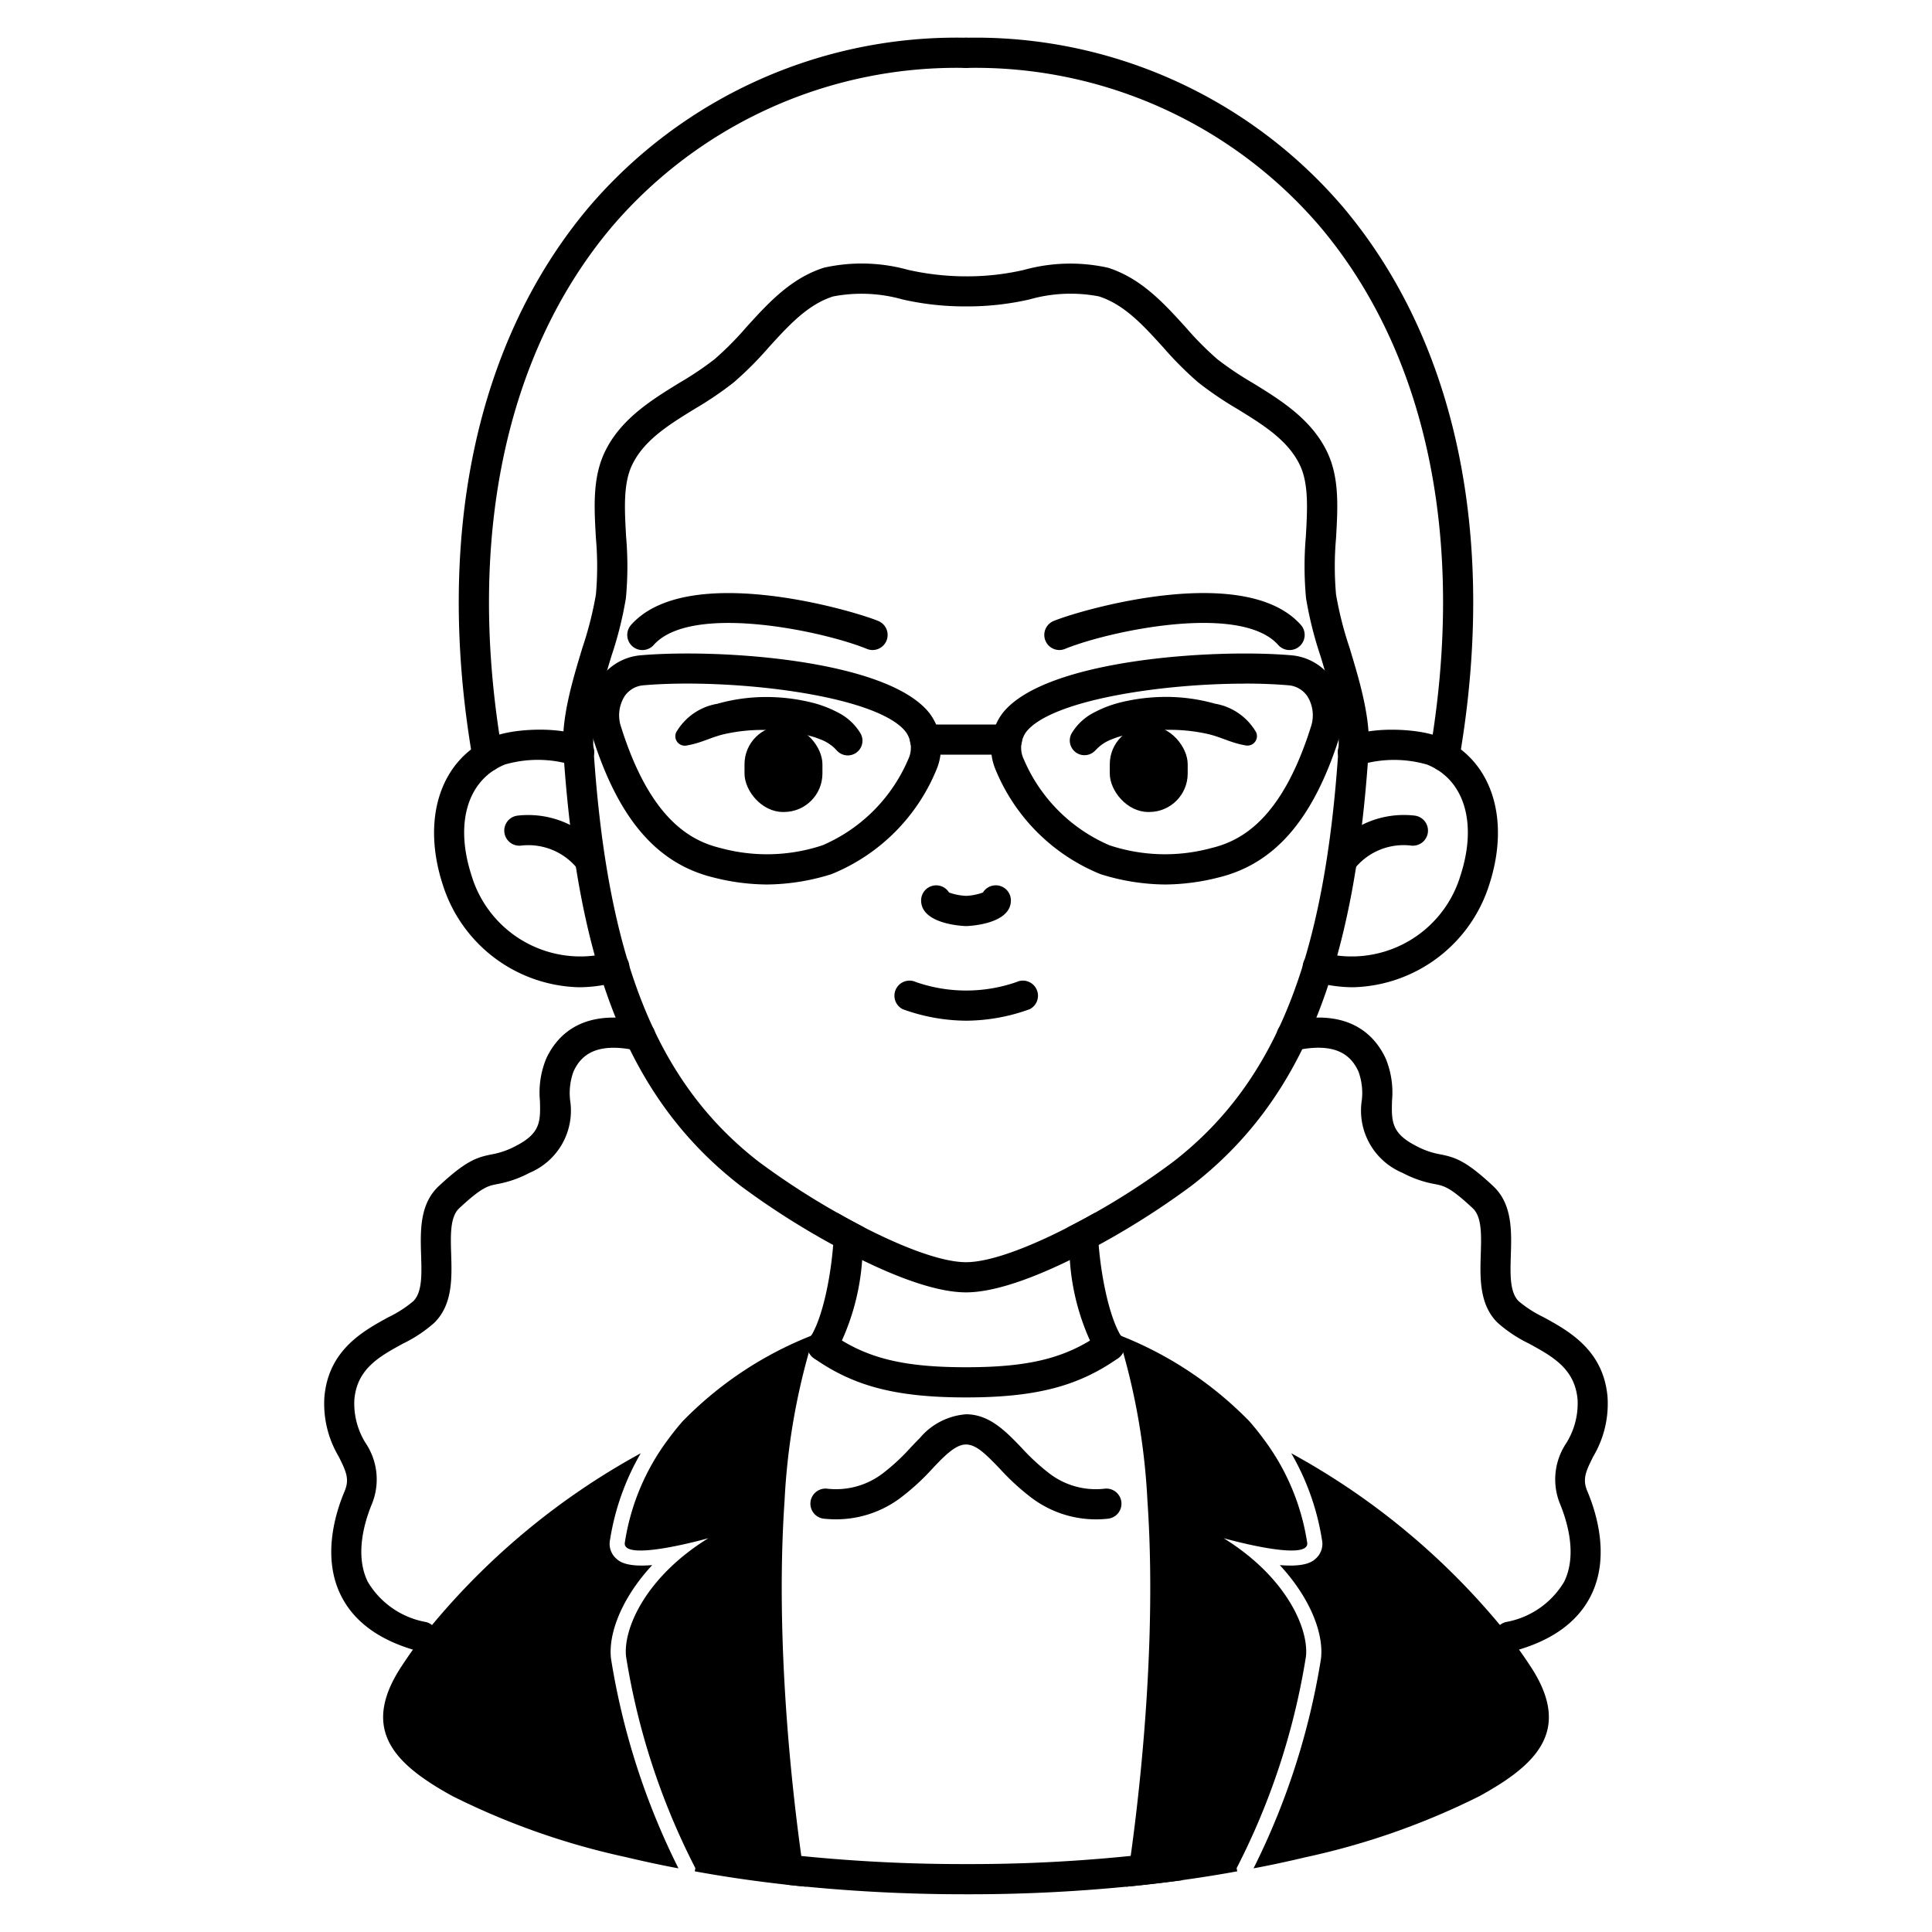 <svg id="Solid" xmlns="http://www.w3.org/2000/svg" viewBox="0 0 128 128"><title>avatar-02_11</title><path d="M64.007,61.356c-.03,0-2.981-.073-2.981-1.7a1,1,0,0,1,1.851-.525,3.863,3.863,0,0,0,1.13.222,3.781,3.781,0,0,0,1.115-.222,1,1,0,0,1,1.852.525C66.974,61.283,64.036,61.356,64.007,61.356Z"/><path d="M64.013,67.624a12.5,12.5,0,0,1-4.207-.763,1,1,0,0,1,.871-1.8,10.151,10.151,0,0,0,6.673,0,1,1,0,0,1,.871,1.8A12.511,12.511,0,0,1,64.013,67.624Z"/><path d="M38.345,65.408a9.716,9.716,0,0,1-9.007-6.785c-1.456-4.47-.109-8.415,3.352-9.816,1.315-.559,4.754-.728,6.167.143a1,1,0,1,1-1.05,1.7,7.849,7.849,0,0,0-4.351,0c-2.48,1-3.344,3.887-2.216,7.351A7.531,7.531,0,0,0,40.4,63.111a1,1,0,1,1,.555,1.921A9.383,9.383,0,0,1,38.345,65.408Z"/><path d="M89.655,65.408a9.383,9.383,0,0,1-2.606-.376,1,1,0,1,1,.555-1.921,7.527,7.527,0,0,0,9.156-5.106c1.128-3.464.264-6.347-2.2-7.345a7.852,7.852,0,0,0-4.367-.008,1,1,0,1,1-1.05-1.7c1.412-.872,4.852-.7,6.182-.137,3.446,1.395,4.793,5.34,3.337,9.811A9.718,9.718,0,0,1,89.655,65.408Z"/><path d="M38.985,57.863a1,1,0,0,1-.8-.4,4.172,4.172,0,0,0-3.658-1.44,1,1,0,0,1-.266-1.982,6.2,6.2,0,0,1,5.527,2.225,1,1,0,0,1-.8,1.6Z"/><path d="M32.3,51.113a1,1,0,0,1-.985-.83c-2.533-14.671.2-27.648,7.683-36.539A32.014,32.014,0,0,1,64,2.5a1,1,0,0,1,0,2A30.046,30.046,0,0,0,40.532,15.032c-7.1,8.433-9.673,20.831-7.242,34.911a1,1,0,0,1-.986,1.17Z"/><path d="M57.812,43.066a.99.99,0,0,1-.377-.075c-2.9-1.184-11.638-3.055-14.125-.26a1,1,0,0,1-1.5-1.33c3.7-4.157,14.536-1.012,16.375-.261a1,1,0,0,1-.378,1.926Z"/><path d="M50.794,58.6a14.607,14.607,0,0,1-3.509-.461c-3.762-.911-6.317-3.888-8.044-9.369h0a4.393,4.393,0,0,1,.469-3.737,3.656,3.656,0,0,1,2.782-1.622c5.072-.433,16.241.262,19.075,3.822A3.779,3.779,0,0,1,62.08,50.9a12.647,12.647,0,0,1-7,7.017A14.561,14.561,0,0,1,50.794,58.6ZM41.149,48.165c1.963,6.236,4.711,7.567,6.607,8.025A11.683,11.683,0,0,0,54.5,56a10.811,10.811,0,0,0,5.675-5.7A1.784,1.784,0,0,0,60,48.475C58.034,46,48.275,44.921,42.662,45.4a1.666,1.666,0,0,0-1.291.743,2.38,2.38,0,0,0-.222,2.022Z"/><path d="M27.985,109.432a.974.974,0,0,1-.26-.035c-2.545-.685-4.279-1.938-5.153-3.726-1.231-2.517-.368-5.384.256-6.868.336-.8.122-1.285-.392-2.31a6.84,6.84,0,0,1-.943-3.948c.274-3.112,2.579-4.37,4.263-5.289a7.783,7.783,0,0,0,1.624-1.047c.6-.591.559-1.787.519-3.053-.049-1.585-.106-3.381,1.169-4.571,1.789-1.669,2.51-1.906,3.485-2.1a5.337,5.337,0,0,0,1.619-.562c1.657-.842,1.637-1.65,1.6-2.99a5.913,5.913,0,0,1,.412-2.79c.753-1.621,2.485-3.368,6.433-2.49a1,1,0,1,1-.433,1.952c-2.88-.639-3.769.482-4.186,1.381a4.159,4.159,0,0,0-.227,1.9,4.468,4.468,0,0,1-2.7,4.823,7.252,7.252,0,0,1-2.137.741c-.606.12-1.007.2-2.509,1.6-.612.57-.574,1.773-.534,3.045.049,1.563.105,3.334-1.112,4.538a9.01,9.01,0,0,1-2.072,1.38c-1.568.856-3.049,1.665-3.229,3.708a4.947,4.947,0,0,0,.738,2.876,4.311,4.311,0,0,1,.449,3.983c-.492,1.172-1.187,3.407-.3,5.215a5.632,5.632,0,0,0,3.875,2.673,1,1,0,0,1-.259,1.966Z"/><path d="M89.015,57.863a1,1,0,0,1-.8-1.6,6.2,6.2,0,0,1,5.527-2.225,1,1,0,0,1-.268,1.982,4.171,4.171,0,0,0-3.656,1.44A1,1,0,0,1,89.015,57.863Z"/><path d="M95.7,51.113a.913.913,0,0,1-.171-.015,1,1,0,0,1-.815-1.155c2.431-14.08-.141-26.478-7.242-34.911A30.046,30.046,0,0,0,64,4.5a1,1,0,0,1,0-2A32.014,32.014,0,0,1,89,13.744c7.487,8.891,10.216,21.868,7.683,36.539A1,1,0,0,1,95.7,51.113Z"/><path d="M71,48.586a3.667,3.667,0,0,1,1.509-1.394,7.636,7.636,0,0,1,1.588-.62,12.587,12.587,0,0,1,3.2-.4,11.851,11.851,0,0,1,3.194.448,3.9,3.9,0,0,1,2.733,1.9.627.627,0,0,1-.687.867l-.1-.019c-.943-.171-1.6-.565-2.48-.753a11.428,11.428,0,0,0-2.652-.26,10.875,10.875,0,0,0-2.655.309l-.617.175c-.188.073-.388.14-.563.219a2.81,2.81,0,0,0-.723.481l-.2.2A.973.973,0,0,1,71,48.586Z"/><rect x="73.526" y="48.086" width="5.162" height="5.71" rx="2.547" ry="2.547"/><path d="M55.27,49.546a2.81,2.81,0,0,0-.723-.481c-.175-.079-.375-.146-.563-.219l-.617-.175a10.875,10.875,0,0,0-2.655-.309,11.428,11.428,0,0,0-2.652.26c-.881.188-1.537.582-2.48.753l-.1.019a.627.627,0,0,1-.686-.867,3.9,3.9,0,0,1,2.733-1.9,11.851,11.851,0,0,1,3.194-.448,12.579,12.579,0,0,1,3.194.4,7.622,7.622,0,0,1,1.589.62,3.667,3.667,0,0,1,1.509,1.394.973.973,0,0,1-1.538,1.165Z"/><rect x="49.326" y="48.086" width="5.162" height="5.71" rx="2.547" ry="2.547" transform="translate(103.814 101.882) rotate(180)"/><path d="M70.187,43.066a1,1,0,0,1-.377-1.926c1.839-.751,12.67-3.9,16.375.261a1,1,0,0,1-1.5,1.33c-2.489-2.8-11.225-.923-14.125.26A.991.991,0,0,1,70.187,43.066Z"/><path d="M77.206,58.6a14.589,14.589,0,0,1-4.284-.682,12.652,12.652,0,0,1-7-7.018,3.779,3.779,0,0,1,.513-3.667c2.834-3.56,14.007-4.253,19.075-3.822a3.656,3.656,0,0,1,2.782,1.622,4.393,4.393,0,0,1,.469,3.737h0c-1.727,5.481-4.282,8.458-8.044,9.369A14.607,14.607,0,0,1,77.206,58.6Zm5.273-13.307c-5.589,0-12.818,1.1-14.482,3.186a1.784,1.784,0,0,0-.168,1.827A10.811,10.811,0,0,0,73.5,56a11.683,11.683,0,0,0,6.74.19c1.9-.458,4.644-1.789,6.607-8.025a2.38,2.38,0,0,0-.222-2.022,1.666,1.666,0,0,0-1.291-.743C84.47,45.326,83.5,45.289,82.479,45.289Zm5.326,3.177h0Z"/><path d="M90.67,49.863c-.97,14.49-4.47,23.07-11.71,28.68a52.641,52.641,0,0,1-6.17,3.94v.01c-.63.34-1.27.68-1.91.99-2.54,1.24-5.04,2.14-6.88,2.14s-4.34-.9-6.88-2.14c-.64-.31-1.29-.65-1.92-1a52.285,52.285,0,0,1-6.15-3.93c-7.25-5.62-10.75-14.2-11.72-28.69a1,1,0,0,1,2-.13c.92,13.86,4.19,22,10.93,27.23a49.479,49.479,0,0,0,5.22,3.39c.59.34,1.19.66,1.78.97,2.66,1.36,5.17,2.3,6.74,2.3s4.08-.94,6.73-2.3c.59-.3,1.19-.62,1.79-.96a48.179,48.179,0,0,0,5.23-3.41c6.73-5.22,10-13.36,10.92-27.22a1,1,0,0,1,2,.13Z"/><path d="M89.669,50.8l-.086,0a1,1,0,0,1-.911-1.082c.155-1.826-.558-4.18-1.186-6.255a24.632,24.632,0,0,1-.958-3.834,22.765,22.765,0,0,1-.012-4.085c.1-1.8.2-3.491-.4-4.74-.792-1.648-2.431-2.658-4.168-3.726A22.937,22.937,0,0,1,79.39,25.34a22.691,22.691,0,0,1-2.3-2.3c-1.338-1.476-2.6-2.869-4.292-3.405a9.967,9.967,0,0,0-4.6.205,18.459,18.459,0,0,1-4.2.46,18.636,18.636,0,0,1-4.2-.46,9.966,9.966,0,0,0-4.6-.2c-1.69.535-2.954,1.928-4.292,3.4a22.691,22.691,0,0,1-2.3,2.3,22.937,22.937,0,0,1-2.558,1.736c-1.737,1.068-3.376,2.078-4.168,3.726-.6,1.249-.5,2.944-.4,4.74a22.765,22.765,0,0,1-.012,4.085,24.632,24.632,0,0,1-.958,3.834c-.628,2.075-1.341,4.429-1.186,6.255a1,1,0,1,1-1.992.17c-.189-2.209.583-4.757,1.264-7.005a23.45,23.45,0,0,0,.885-3.494,21.119,21.119,0,0,0,0-3.73c-.118-2.061-.23-4.007.593-5.722,1.046-2.177,3.106-3.444,4.923-4.562A21.173,21.173,0,0,0,47.339,23.8a20.635,20.635,0,0,0,2.087-2.1c1.457-1.607,2.964-3.269,5.17-3.967a11.5,11.5,0,0,1,5.571.146,17.563,17.563,0,0,0,3.686.429,1.007,1.007,0,0,1,.174,0,16.739,16.739,0,0,0,3.806-.424,11.512,11.512,0,0,1,5.571-.147c2.206.7,3.713,2.361,5.17,3.968a20.635,20.635,0,0,0,2.087,2.1A21.173,21.173,0,0,0,83,25.373c1.817,1.118,3.877,2.385,4.923,4.562.823,1.715.711,3.661.593,5.722a21.119,21.119,0,0,0,0,3.73,23.45,23.45,0,0,0,.885,3.494c.681,2.248,1.453,4.8,1.264,7.005A1,1,0,0,1,89.669,50.8Z"/><path d="M100.015,109.432a1,1,0,0,1-.259-1.966,5.632,5.632,0,0,0,3.875-2.673c.884-1.808.189-4.043-.3-5.215a4.311,4.311,0,0,1,.449-3.983,4.947,4.947,0,0,0,.738-2.876c-.18-2.043-1.661-2.852-3.229-3.708a9.01,9.01,0,0,1-2.072-1.38c-1.217-1.2-1.161-2.975-1.112-4.538.04-1.272.078-2.475-.534-3.045-1.5-1.4-1.9-1.48-2.509-1.6a7.252,7.252,0,0,1-2.137-.741,4.468,4.468,0,0,1-2.7-4.823,4.159,4.159,0,0,0-.227-1.9c-.417-.9-1.309-2.02-4.186-1.381a1,1,0,1,1-.433-1.952c3.952-.878,5.68.871,6.433,2.49a5.913,5.913,0,0,1,.412,2.79c-.034,1.34-.054,2.148,1.6,2.99a5.337,5.337,0,0,0,1.619.562c.975.193,1.7.43,3.485,2.1,1.275,1.19,1.218,2.986,1.169,4.571-.04,1.266-.078,2.462.519,3.053a7.783,7.783,0,0,0,1.624,1.047c1.684.919,3.989,2.177,4.263,5.289a6.84,6.84,0,0,1-.943,3.948c-.514,1.025-.728,1.512-.392,2.31.624,1.484,1.487,4.351.256,6.868-.874,1.788-2.608,3.041-5.153,3.726A.974.974,0,0,1,100.015,109.432Z"/><path d="M66.714,50H61.286a1,1,0,0,1,0-2h5.428a1,1,0,0,1,0,2Z"/><path d="M40.48,109.883a47.79,47.79,0,0,0,4.47,13.9c-1.24-.23-2.41-.49-3.51-.75a48.569,48.569,0,0,1-11.47-4.04c-3.7-2.04-6.09-4.27-3.5-8.39.39-.61.89-1.34,1.52-2.16a47.64,47.64,0,0,1,14.46-12.16,16.57,16.57,0,0,0-2.03,5.71,1.31,1.31,0,0,0,.4,1.26c.16.15.51.47,1.69.47.21,0,.44-.01.7-.03C41.2,105.863,40.29,108.213,40.48,109.883Z"/><path d="M53.39,124.973V125c-2.66-.26-5.12-.61-7.36-1.02l.04-.21a46.636,46.636,0,0,1-4.59-14.01c-.21-1.78,1.23-5.24,5.45-7.85,0,0-5.8,1.64-5.53.27a15.236,15.236,0,0,1,2.92-6.89c.27-.37.57-.74.9-1.12a24.426,24.426,0,0,1,8.72-5.75,44.056,44.056,0,0,0-1.96,11C51.14,111.613,53.39,124.973,53.39,124.973Z"/><path d="M87.52,109.883a47.79,47.79,0,0,1-4.47,13.9c1.24-.23,2.41-.49,3.51-.75a48.569,48.569,0,0,0,11.47-4.04c3.7-2.04,6.09-4.27,3.5-8.39-.39-.61-.89-1.34-1.52-2.16a47.64,47.64,0,0,0-14.46-12.16,16.57,16.57,0,0,1,2.03,5.71,1.31,1.31,0,0,1-.4,1.26c-.16.15-.51.47-1.69.47-.21,0-.44-.01-.7-.03C86.8,105.863,87.71,108.213,87.52,109.883Z"/><path d="M74.61,124.973V125c2.66-.26,5.12-.61,7.36-1.02l-.04-.21a46.636,46.636,0,0,0,4.59-14.01c.21-1.78-1.23-5.24-5.45-7.85,0,0,5.8,1.64,5.53.27a15.236,15.236,0,0,0-2.92-6.89c-.27-.37-.57-.74-.9-1.12a24.426,24.426,0,0,0-8.72-5.75,44.056,44.056,0,0,1,1.96,11C76.86,111.613,74.61,124.973,74.61,124.973Z"/><path d="M55.391,100.659q-.395,0-.8-.041a1,1,0,1,1,.2-1.99,5.11,5.11,0,0,0,3.755-1.059,13.758,13.758,0,0,0,1.8-1.679c.2-.213.4-.419.593-.614A4.439,4.439,0,0,1,64,93.7c1.552,0,2.638,1.131,3.687,2.224a14.308,14.308,0,0,0,1.767,1.642A5.061,5.061,0,0,0,73.2,98.628a1,1,0,1,1,.2,1.99,7.1,7.1,0,0,1-5.133-1.441,15.93,15.93,0,0,1-2.021-1.864c-.958-1-1.579-1.61-2.245-1.61-.452,0-.915.28-1.652,1-.174.174-.359.369-.549.569a15.512,15.512,0,0,1-2.07,1.912A7.1,7.1,0,0,1,55.391,100.659Z"/><path d="M78.963,122.463A103.967,103.967,0,0,1,64,123.5a106.6,106.6,0,0,1-12.743-.737c.311.686.579,1.395.846,2.1A108.74,108.74,0,0,0,64,125.5h0a106.7,106.7,0,0,0,14.317-.927A16.209,16.209,0,0,0,78.963,122.463Z"/><path d="M57.26,81.323c-.01.68-.06,1.41-.14,2.16a15.531,15.531,0,0,1-1.79,6.24,1,1,0,0,1-.83.45,1.016,1.016,0,0,1-.55-.17,1,1,0,0,1-.28-1.39c.78-1.17,1.35-3.82,1.53-6.13.05-.53.07-1.05.07-1.52a1,1,0,0,1,.21-.61C56.07,80.693,56.67,81.013,57.26,81.323Z"/><path d="M74.05,90a1,1,0,0,1-1.39-.28,15.378,15.378,0,0,1-1.78-6.24,20.847,20.847,0,0,1-.15-2.16c.59-.3,1.19-.62,1.79-.96a.984.984,0,0,1,.2.6c0,.47.02.99.07,1.52v.01c.19,2.31.76,4.95,1.54,6.12A1.01,1.01,0,0,1,74.05,90Z"/><path d="M64,92.583c-4.595,0-7.419-.728-10.073-2.595a1,1,0,1,1,1.15-1.636c2.312,1.626,4.731,2.231,8.923,2.231s6.611-.605,8.923-2.231a1,1,0,1,1,1.15,1.636C71.417,91.855,68.593,92.583,64,92.583Z"/></svg>